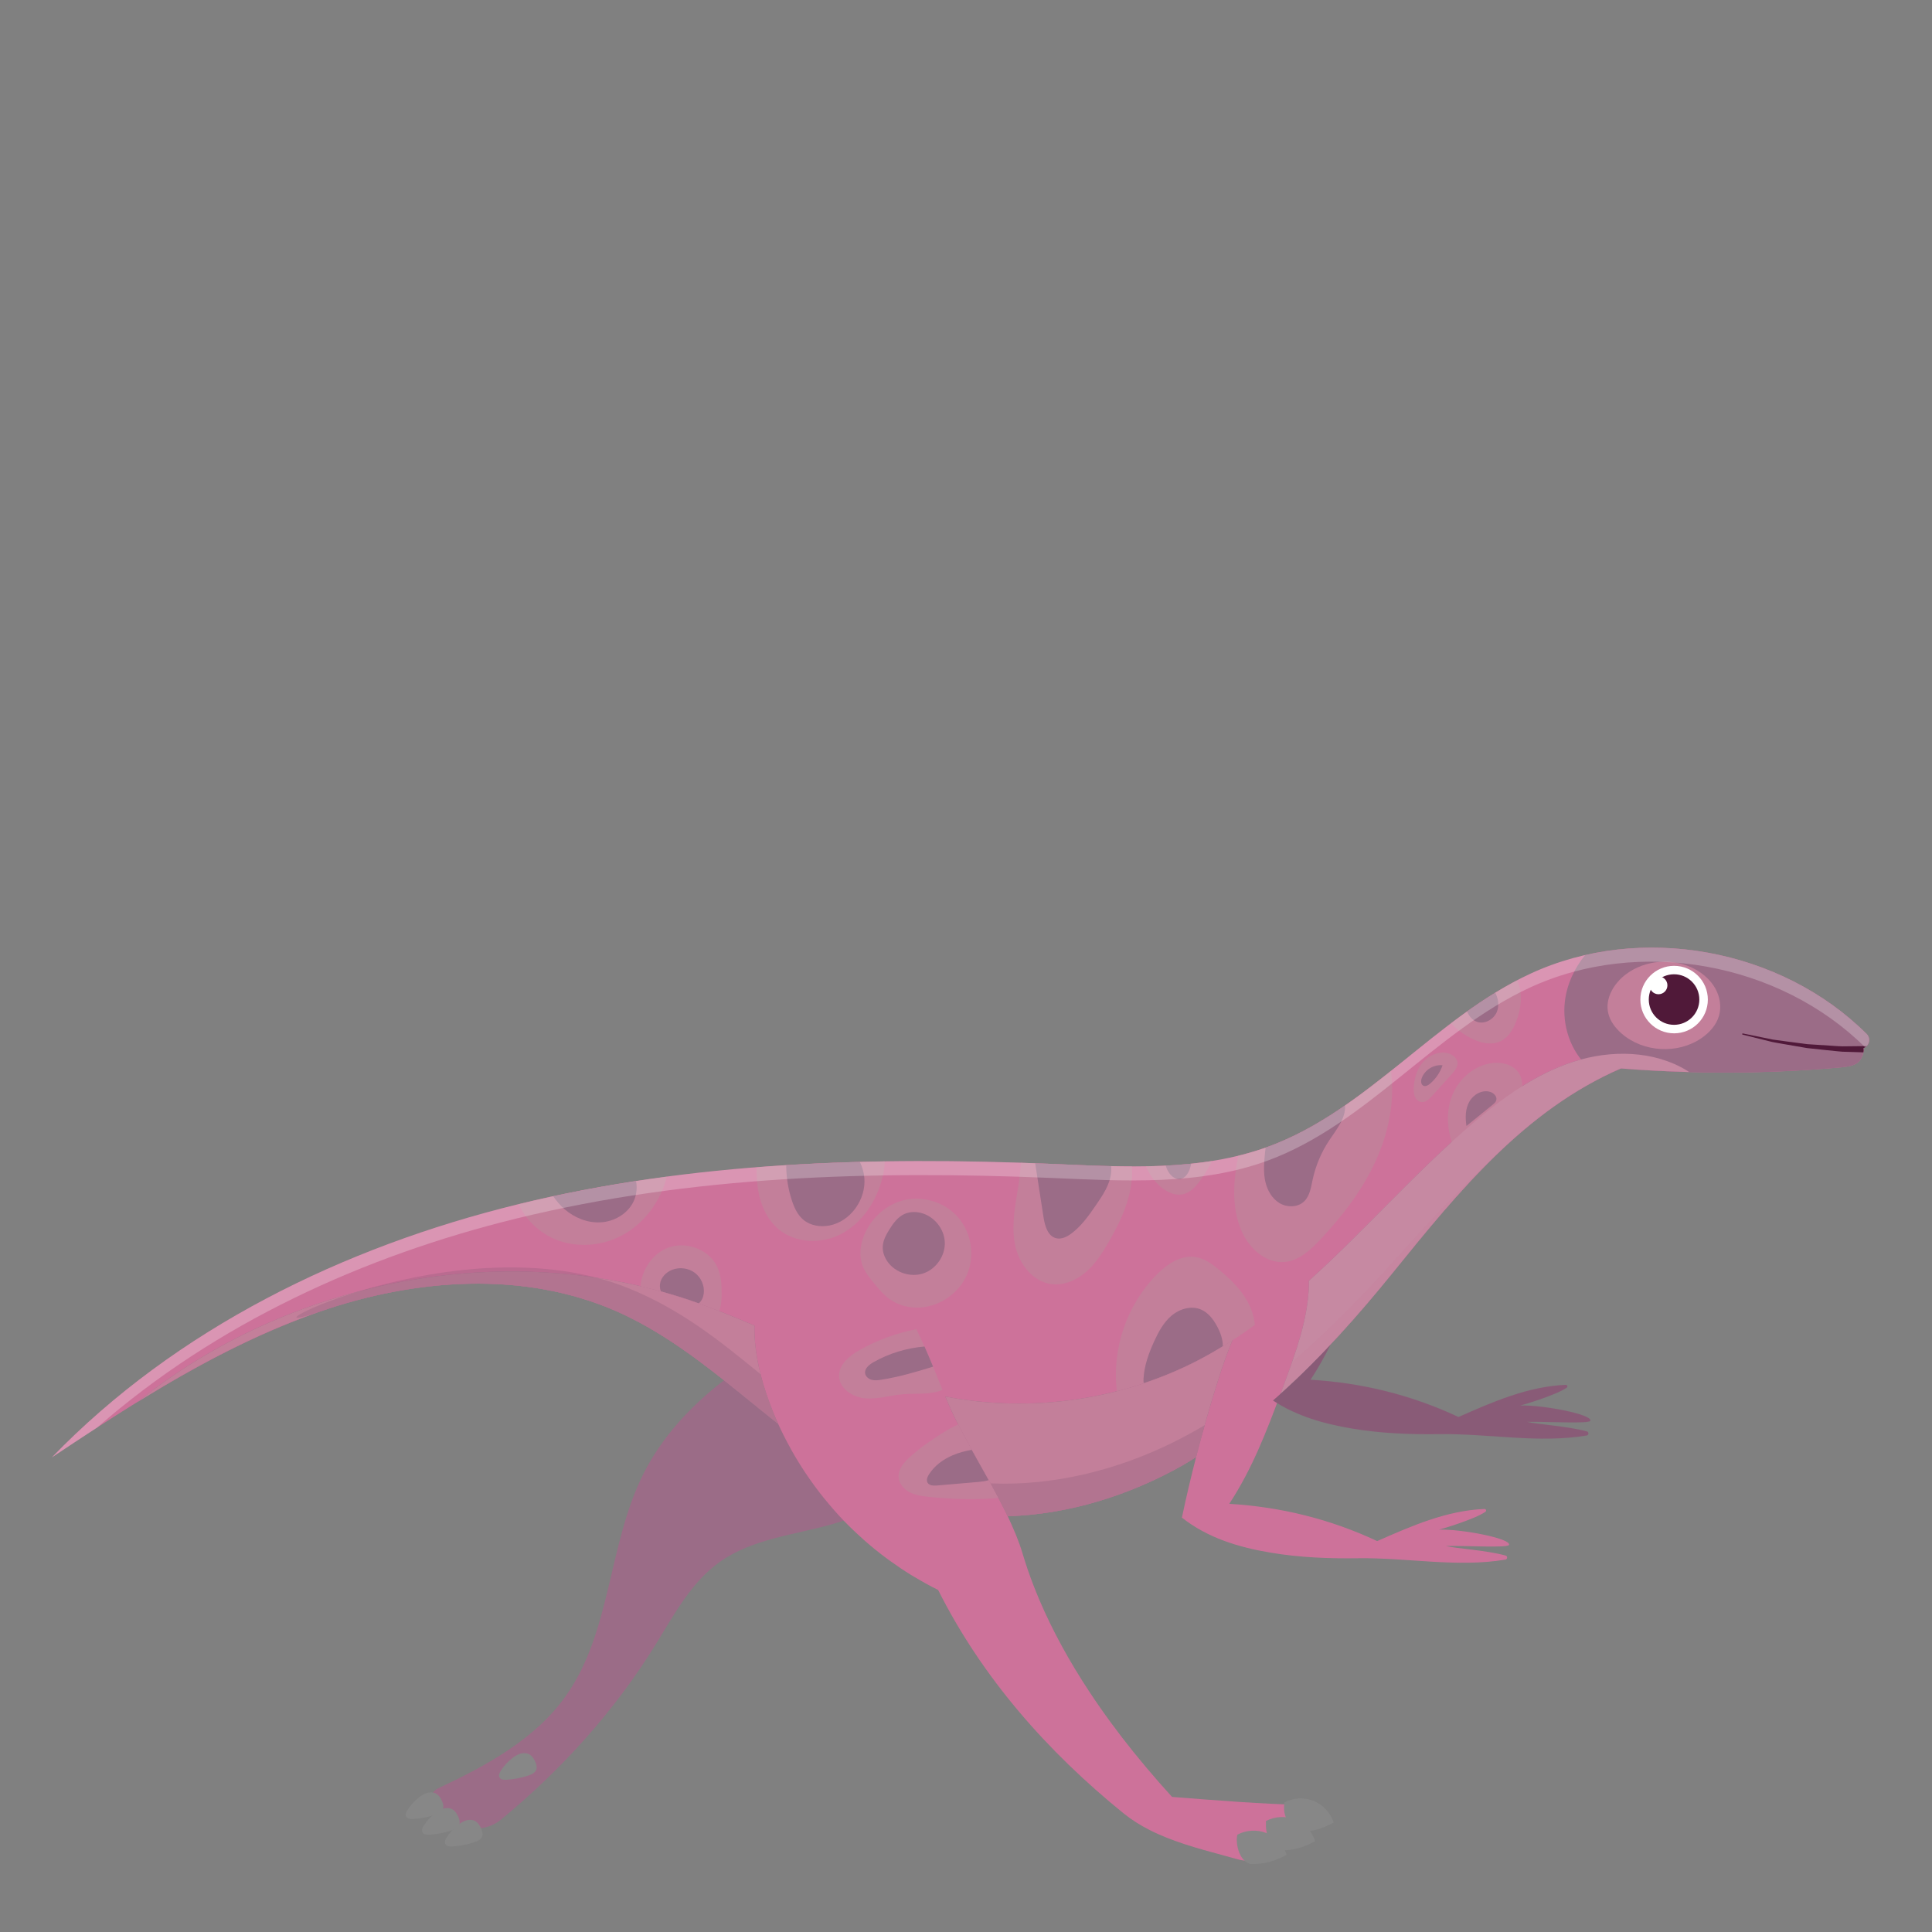 <?xml version="1.0" encoding="utf-8"?>
<!-- Generator: Adobe Illustrator 16.0.4, SVG Export Plug-In . SVG Version: 6.00 Build 0)  -->
<!DOCTYPE svg PUBLIC "-//W3C//DTD SVG 1.1//EN" "http://www.w3.org/Graphics/SVG/1.1/DTD/svg11.dtd">
<svg version="1.1" id="Layer_1" xmlns="http://www.w3.org/2000/svg" xmlns:xlink="http://www.w3.org/1999/xlink" x="0px" y="0px"
	 width="170px" height="170px" viewBox="0 0 170 170" enable-background="new 0 0 170 170" xml:space="preserve">
<rect x="0" y="0" width="170" height="170" fill="#808080" stroke="none"/>
<title>Artboard 9</title>
<g>
	<path fill="#9B6C87" d="M56.588,129.74c-3.087,6.187-2.798,13.843-6.795,19.482c-2.711,3.826-6.981,6.131-11.26,8.145
		c-0.73,0.344-0.846,1.341-0.208,1.835c0.628,0.487,1.273,0.915,1.963,1.28c1.222,0.648,2.718,0.513,3.787-0.366
		c5.334-4.388,10.025-9.582,13.645-15.459c1.612-2.617,3.115-5.444,5.622-7.226c2.864-2.033,6.551-2.365,9.93-3.328
		c1.956-0.557,3.843-1.35,5.615-2.347c-5.687-2.233-10.323-6.455-15.182-10.305C60.771,123.72,58.234,126.441,56.588,129.74z"/>
	<path fill="#CD729A" d="M164.251,90.982c-7.538-7.52-19.903-9.793-29.585-5.306c-8.373,3.882-14.355,12.001-23.012,15.2
		c-6.041,2.232-12.688,1.809-19.121,1.537c-15.744-0.659-31.673-0.186-46.979,3.561c-15.306,3.745-30.04,10.938-40.994,22.267
		c7.47-4.978,15.011-9.845,23.486-12.8c8.476-2.955,18.089-3.666,26.292-0.021c5.248,2.332,9.607,6.274,14.135,9.87
		c0.33,0.732,0.696,1.447,1.083,2.148c0.047,0.084,0.091,0.17,0.139,0.254c0.378,0.67,0.784,1.324,1.212,1.963
		c0.065,0.097,0.132,0.193,0.198,0.289c0.437,0.637,0.895,1.257,1.378,1.856c0.055,0.069,0.113,0.136,0.169,0.203
		c0.509,0.621,1.039,1.228,1.595,1.808c0.549,0.57,1.127,1.115,1.719,1.643c0.082,0.072,0.162,0.148,0.245,0.221
		c0.569,0.495,1.158,0.967,1.763,1.417c0.109,0.082,0.218,0.162,0.329,0.241c0.61,0.441,1.234,0.864,1.876,1.259
		c0.095,0.058,0.192,0.112,0.288,0.169c0.678,0.406,1.369,0.793,2.079,1.141c3.869,7.711,9.604,14.213,16.304,19.646
		c0.7,0.568,1.461,1.045,2.26,1.455c2.002,1.025,4.257,1.639,6.488,2.241c0.446,0.121,0.893,0.241,1.334,0.364
		c1.137,0.318,2.361,0.082,3.301-0.635c1.088-0.832,2.142-1.679,3.219-2.516c0.171-0.132,0.275-0.299,0.324-0.475
		c0.119-0.44-0.114-0.938-0.569-1.102c-0.091-0.031-0.19-0.051-0.298-0.054c-3.939-0.081-7.82-0.407-11.779-0.712
		c-1.568-1.723-3.04-3.467-4.398-5.229c-0.678-0.883-1.33-1.769-1.949-2.658c-0.311-0.443-0.612-0.89-0.907-1.336
		c-1.771-2.68-3.26-5.388-4.415-8.103c-0.191-0.453-0.376-0.905-0.55-1.358c-0.349-0.906-0.658-1.812-0.929-2.718
		c-0.158-0.534-0.354-1.08-0.575-1.631c-0.023-0.058-0.054-0.117-0.077-0.175c-0.204-0.495-0.423-0.994-0.663-1.498
		c5.358-0.151,10.747-1.842,15.442-4.504c0.39-0.221,0.759-0.471,1.14-0.703c-0.454,1.77-0.877,3.548-1.252,5.337
		c2.28,1.794,4.985,2.613,7.854,3.091c2.519,0.419,5.074,0.522,7.627,0.484c4.358-0.064,8.711,0.832,12.981,0.121
		c0.194-0.032,0.21-0.309,0.019-0.36c-1.763-0.483-4.35-0.608-5.26-0.842c1.854-0.031,5.469,0.188,5.562-0.095
		c0.195-0.562-4.199-1.409-6.17-1.342c0.271-0.053,3.209-0.938,4.098-1.574c0.107-0.076,0.046-0.25-0.086-0.244
		c-3.321,0.134-6.383,1.479-9.443,2.826c-4.1-1.928-8.492-3.012-13.016-3.278c1.973-2.99,3.281-6.354,4.525-9.718
		c3.596-3.233,6.845-6.896,9.891-10.659c5.788-7.156,11.604-14.281,20.049-17.942c6.418,0.516,12.879,0.487,19.292-0.084
		c0.485-0.043,0.985-0.095,1.411-0.333c0.425-0.237,0.727-0.893,0.639-1.372l0.01-0.004
		C164.496,92.037,164.639,91.369,164.251,90.982z"/>
	<g>
		<path fill="#9B6C87" d="M66.39,116.645c-1.877-0.81-3.768-1.58-5.698-2.233c-16.295-5.521-35.24-1.779-48.596,8.953
			c5.072-3.134,10.303-5.953,15.95-7.923c8.476-2.955,18.089-3.666,26.292-0.02c5.248,2.332,9.607,6.275,14.135,9.87
			c-0.393-0.873-0.745-1.767-1.05-2.674C66.779,120.695,66.341,118.657,66.39,116.645z"/>
		<path fill="#9B6C87" d="M148.463,94.216c-2.945-1.802-6.723-1.854-10.009-0.795s-6.157,3.118-8.787,5.354
			c-5.087,4.33-9.554,9.476-14.503,13.933c0.012,0.147,0.016,0.297,0.01,0.438c-0.104,2.961-1.137,5.801-2.158,8.582
			c-0.108,0.295-0.219,0.59-0.328,0.886c3.597-3.233,6.846-6.896,9.892-10.659c5.788-7.156,11.604-14.281,20.049-17.941
			c1.998,0.16,4,0.262,6.004,0.316C148.574,94.293,148.521,94.251,148.463,94.216z"/>
		<path fill="#9B6C87" d="M105.246,128.208c0.596-2.317,1.25-4.62,1.98-6.897c0.364-1.144,0.758-2.279,1.223-3.385
			c-0.918,0.592-1.855,1.157-2.83,1.67c-6.82,3.588-14.873,4.756-22.437,3.288c0.098,0.233,0.194,0.468,0.295,0.7
			c1.319,3.043,3.593,6.502,5.187,9.831c5.359-0.151,10.747-1.842,15.441-4.504C104.496,128.689,104.865,128.439,105.246,128.208z"
			/>
	</g>
	<path fill="#9B6C87" d="M163.969,92.225l0.01-0.005c0.519-0.183,0.66-0.851,0.272-1.237c-6.337-6.318-16.083-8.933-24.78-6.938
		c-0.945,1.166-1.596,2.57-1.773,4.06c-0.254,2.105,0.479,4.342,2.037,5.78c0.384,0.354,0.805,0.65,1.25,0.904
		c0.537-0.271,1.084-0.531,1.644-0.774c6.418,0.516,12.879,0.487,19.292-0.084c0.484-0.043,0.986-0.095,1.411-0.332
		C163.756,93.359,164.057,92.703,163.969,92.225z"/>
	<path fill="#878787" d="M114.168,161.186c1.199,0.021,2.127-0.244,3.182-0.814c-0.268-0.85-0.927-1.564-1.75-1.903
		c-0.822-0.338-1.795-0.288-2.582,0.128C112.836,159.956,113.436,160.454,114.168,161.186z"/>
	<path fill="#878787" d="M112.539,162.823c1.199,0.022,2.127-0.242,3.182-0.813c-0.268-0.849-0.926-1.564-1.748-1.902
		c-0.824-0.338-1.797-0.291-2.582,0.127C111.352,161.534,111.66,162.184,112.539,162.823z"/>
	<path fill="#878787" d="M110.033,164.021c1.199,0.021,2.128-0.242,3.183-0.813c-0.268-0.849-0.927-1.565-1.75-1.903
		s-1.796-0.289-2.582,0.127C108.701,162.004,108.934,163.723,110.033,164.021z"/>
	<path fill="#878787" d="M38.905,158.504c-0.119-0.279-0.29-0.555-0.559-0.693c-0.231-0.119-0.51-0.121-0.76-0.05
		c-0.25,0.072-0.475,0.214-0.682,0.37c-0.41,0.312-0.766,0.697-1.044,1.131c-0.114,0.18-0.217,0.409-0.112,0.594
		c0.11,0.191,0.375,0.213,0.596,0.201c0.657-0.037,1.308-0.16,1.932-0.369c0.294-0.097,0.615-0.246,0.712-0.539
		C39.058,158.938,38.991,158.707,38.905,158.504z"/>
	<path fill="#878787" d="M40.334,159.883c-0.119-0.277-0.29-0.554-0.559-0.691c-0.231-0.121-0.51-0.123-0.76-0.051
		c-0.25,0.071-0.475,0.213-0.682,0.37c-0.411,0.312-0.766,0.696-1.044,1.132c-0.114,0.178-0.217,0.407-0.112,0.592
		c0.11,0.192,0.375,0.214,0.596,0.201c0.657-0.037,1.308-0.16,1.932-0.367c0.293-0.098,0.614-0.248,0.711-0.541
		C40.487,160.316,40.421,160.087,40.334,159.883z"/>
	<path fill="#878787" d="M42.348,160.92c-0.119-0.277-0.29-0.554-0.559-0.693c-0.231-0.119-0.51-0.121-0.76-0.05
		c-0.25,0.072-0.475,0.214-0.682,0.37c-0.41,0.312-0.766,0.697-1.044,1.131c-0.115,0.18-0.217,0.409-0.112,0.594
		c0.11,0.191,0.375,0.213,0.596,0.201c0.657-0.037,1.308-0.16,1.932-0.369c0.294-0.097,0.615-0.246,0.712-0.539
		C42.5,161.354,42.434,161.124,42.348,160.92z"/>
	<path fill="#878787" d="M47.111,155.051c-0.119-0.279-0.29-0.555-0.559-0.693c-0.231-0.119-0.51-0.121-0.76-0.051
		c-0.25,0.072-0.475,0.213-0.682,0.371c-0.41,0.312-0.766,0.696-1.044,1.131c-0.115,0.178-0.217,0.408-0.112,0.594
		c0.11,0.191,0.375,0.213,0.596,0.201c0.657-0.037,1.308-0.162,1.932-0.369c0.294-0.098,0.615-0.246,0.712-0.541
		C47.264,155.482,47.198,155.254,47.111,155.051z"/>
	<path fill="#501939" d="M163.969,92.225l0.01-0.005c0.107-0.038,0.194-0.1,0.269-0.173c-0.312,0.004-1.832,0.021-2.144,0.023
		c-0.309-0.004-0.629-0.036-0.965-0.055c-0.67-0.043-1.385-0.09-2.099-0.137c-0.713-0.093-2.753-0.354-3.058-0.406
		c-0.303-0.062-2.621-0.537-2.621-0.537c-0.029-0.006-0.057,0.012-0.064,0.039c-0.007,0.029,0.012,0.061,0.041,0.066
		c0,0,2.303,0.57,2.604,0.646c0.305,0.066,0.629,0.111,0.963,0.174c0.669,0.115,1.382,0.238,2.096,0.361
		c0.723,0.077,2.791,0.303,3.102,0.32c0.311,0.01,1.59,0.047,1.865,0.057C163.988,92.47,163.99,92.342,163.969,92.225z"/>
	<path fill="#895B77" d="M112.012,123.234c2.088,1.373,4.479,2.056,6.994,2.474c2.52,0.419,5.075,0.522,7.627,0.485
		c4.359-0.064,8.711,0.83,12.982,0.121c0.195-0.033,0.21-0.31,0.02-0.36c-1.764-0.485-4.35-0.61-5.261-0.843
		c1.854-0.031,5.468,0.188,5.563-0.096c0.193-0.56-4.201-1.408-6.172-1.342c0.271-0.052,3.211-0.938,4.099-1.572
		c0.106-0.078,0.046-0.25-0.087-0.246c-3.32,0.136-6.381,1.479-9.441,2.828c-4.102-1.929-8.493-3.013-13.016-3.278
		c0.654-0.994,1.23-2.033,1.763-3.097C115.467,120.034,113.782,121.689,112.012,123.234z"/>
	<path fill="#C37F9A" d="M84.33,107.145c-1.153-1.352-3.098-1.972-4.82-1.537c-1.441,0.363-2.674,1.42-3.33,2.754
		c-0.473,0.964-0.651,2.123-0.239,3.113c0.215,0.519,0.575,0.959,0.93,1.394c0.452,0.553,0.913,1.112,1.504,1.512
		c0.748,0.505,1.672,0.72,2.573,0.67c1.773-0.099,3.445-1.271,4.144-2.903C85.791,110.514,85.484,108.495,84.33,107.145z"/>
	<path fill="#C37F9A" d="M66.705,104.704c0.213,1.296,0.771,2.577,1.77,3.43c1.493,1.274,3.79,1.353,5.532,0.448
		c1.742-0.905,2.949-2.648,3.521-4.525c0.183-0.602,0.298-1.232,0.323-1.863c-3.763,0.061-7.522,0.227-11.267,0.52
		C66.569,103.379,66.596,104.046,66.705,104.704z"/>
	<path fill="#C37F9A" d="M108.961,101.691c-0.443,2.22-0.609,4.529,0.27,6.584c0.662,1.552,2.15,2.935,3.828,2.767
		c1.252-0.126,2.256-1.056,3.117-1.972c1.958-2.081,3.729-4.381,4.906-6.984c1.107-2.45,1.666-5.193,1.311-7.854
		c-3.342,2.662-6.758,5.175-10.738,6.646C110.77,101.205,109.869,101.47,108.961,101.691z"/>
	<path fill="#C37F9A" d="M89.482,105.123c-0.252,1.55-0.487,3.152-0.104,4.675c0.384,1.522,1.54,2.961,3.095,3.185
		c1.092,0.158,2.203-0.308,3.043-1.022c0.842-0.716,1.449-1.661,2.004-2.615c0.863-1.483,1.639-3.05,1.955-4.737
		c0.121-0.646,0.168-1.312,0.129-1.972c-2.358-0.004-4.729-0.12-7.069-0.22c-0.903-0.037-1.808-0.07-2.714-0.102
		C89.788,103.252,89.634,104.195,89.482,105.123z"/>
	<path fill="#C37F9A" d="M58.53,104.035c0.051-0.161,0.094-0.325,0.134-0.491c-4.381,0.58-8.731,1.365-13.032,2.414
		c0.627,1.337,1.755,2.448,3.114,3.043c1.889,0.827,4.151,0.679,5.973-0.29C56.539,107.743,57.907,106.001,58.53,104.035z"/>
	<path fill="#C37F9A" d="M129.098,91.172c0.914,0.536,2.074,0.906,3.012,0.411c0.636-0.336,1.025-1.003,1.291-1.671
		c0.463-1.161,0.611-2.557,0.093-3.651c-2.042,1.066-3.949,2.37-5.802,3.771C128.076,90.493,128.574,90.864,129.098,91.172z"/>
	<path fill="#C37F9A" d="M125.051,96.968c0.383,0.06,0.711-0.255,0.971-0.543c0.578-0.643,1.158-1.284,1.736-1.928
		c0.242-0.269,0.498-0.573,0.492-0.935c-0.008-0.478-0.486-0.826-0.957-0.912c-0.785-0.146-1.607,0.236-2.119,0.851
		c-0.512,0.612-0.74,1.423-0.775,2.22c-0.012,0.258-0.004,0.522,0.095,0.762C124.59,96.721,124.795,96.93,125.051,96.968z"/>
	<g>
		<path fill="#C37F9A" d="M76.152,123.045c1.108,0.089,2.2-0.275,3.308-0.365c1.168-0.097,2.428,0.078,3.474-0.39
			c-0.737-1.794-1.441-3.61-2.309-5.332c-1.737,0.34-3.421,0.953-4.964,1.819c-0.899,0.507-1.85,1.272-1.829,2.305
			C73.854,122.193,75.044,122.956,76.152,123.045z"/>
		<path fill="#C37F9A" d="M87.326,131.852c0.172-0.012,0.348-0.026,0.523-0.047c-1.151-2.187-2.479-4.388-3.534-6.457
			c-0.442,0.188-0.871,0.426-1.276,0.678c-1.036,0.641-2.041,1.338-2.948,2.149c-0.541,0.484-1.083,1.108-1.021,1.831
			c0.048,0.562,0.471,1.038,0.972,1.299c0.5,0.26,1.073,0.34,1.634,0.401C83.552,131.913,85.444,131.961,87.326,131.852z"/>
	</g>
	<path fill="#C37F9A" d="M133.689,94.486c-0.457-0.771-1.467-1.051-2.356-0.949c-1.556,0.175-2.913,1.326-3.519,2.77
		c-0.604,1.443-0.508,3.125,0.08,4.575c2.023-0.225,4.973-2.196,5.756-4.077C133.959,96.064,134.098,95.177,133.689,94.486z"/>
	<path fill="#C37F9A" d="M104.018,105.098c0.785-0.136,1.336-0.834,1.782-1.496c0.312-0.461,0.614-0.938,0.845-1.445
		c-1.906,0.304-3.848,0.436-5.801,0.47c0.289,0.717,0.75,1.366,1.352,1.854C102.707,104.896,103.363,105.211,104.018,105.098z"/>
	<g>
		<path fill="#C37F9A" d="M63.28,115.359c0.176-0.44,0.214-0.963,0.217-1.446c0.006-0.813-0.033-1.651-0.365-2.396
			c-0.699-1.562-2.725-2.334-4.33-1.736c-1.383,0.516-2.33,1.927-2.44,3.396c1.459,0.343,2.905,0.75,4.329,1.233
			C61.562,114.705,62.424,115.023,63.28,115.359z"/>
		<path fill="#C37F9A" d="M110.419,116.582c-0.067-0.725-0.304-1.441-0.659-2.078c-0.613-1.104-1.542-1.998-2.52-2.798
			c-0.6-0.492-1.256-0.968-2.021-1.095c-1.289-0.215-2.521,0.611-3.439,1.539c-2.633,2.656-3.959,6.548-3.506,10.26
			c2.545-0.653,5.019-1.592,7.347-2.814C107.305,118.71,108.895,117.689,110.419,116.582z"/>
	</g>
	<path fill="#9B6C87" d="M81.055,106.73c-0.5-0.129-1.047-0.111-1.512,0.11c-0.562,0.271-0.946,0.802-1.277,1.331
		c-0.292,0.469-0.568,0.975-0.592,1.523c-0.02,0.48,0.159,0.957,0.441,1.348c0.692,0.959,2.039,1.384,3.156,0.997
		c1.117-0.388,1.913-1.556,1.864-2.735C83.088,108.124,82.2,107.025,81.055,106.73z"/>
	<path fill="#9B6C87" d="M91.088,102.361c0.016,0.113,0.505,3.273,0.732,4.74c0.119,0.763,0.375,1.683,1.127,1.856
		c0.453,0.106,0.918-0.121,1.295-0.396c0.902-0.657,1.555-1.595,2.189-2.514c0.604-0.874,1.227-1.798,1.34-2.854
		c0.021-0.195,0.017-0.391,0-0.586C96.021,102.57,91.568,102.38,91.088,102.361z"/>
	<path fill="#9B6C87" d="M69.183,102.708c0.018,0.992,0.186,1.979,0.496,2.923c0.21,0.641,0.504,1.282,1.023,1.711
		c0.623,0.514,1.499,0.646,2.291,0.491c1.86-0.363,3.224-2.304,3.063-4.192c-0.042-0.488-0.179-0.959-0.389-1.396
		c-2.164,0.058-4.326,0.147-6.484,0.282C69.184,102.588,69.182,102.648,69.183,102.708z"/>
	<path fill="#9B6C87" d="M111.363,100.979c-0.027,0.222-0.053,0.442-0.073,0.664c-0.073,0.774-0.122,1.565,0.048,2.326
		c0.17,0.762,0.584,1.497,1.252,1.897c0.669,0.399,1.609,0.385,2.168-0.158c0.498-0.483,0.598-1.229,0.743-1.906
		c0.265-1.237,0.767-2.425,1.472-3.478c0.633-0.946,1.467-1.953,1.375-3.051c-2.098,1.449-4.293,2.717-6.693,3.604
		C111.559,100.914,111.459,100.943,111.363,100.979z"/>
	<path fill="#9B6C87" d="M55.677,105.859c0.32-0.582,0.414-1.28,0.29-1.932c-2.441,0.374-4.872,0.812-7.288,1.332
		c0.287,0.424,0.619,0.812,1.006,1.146c0.87,0.751,2.013,1.215,3.16,1.15C53.992,107.496,55.122,106.867,55.677,105.859z"/>
	<path fill="#9B6C87" d="M125.248,95.537c0.191,0.089,0.411-0.037,0.574-0.173c0.51-0.427,0.898-0.996,1.109-1.628
		c-0.763-0.086-1.554,0.396-1.826,1.113C125.016,95.091,125.014,95.428,125.248,95.537z"/>
	<path fill="#9B6C87" d="M131.133,96.08c-0.697-0.225-1.482,0.216-1.842,0.854c-0.359,0.639-0.37,1.418-0.254,2.142
		c0.766-0.622,1.533-1.243,2.299-1.865c0.133-0.106,0.271-0.224,0.32-0.385C131.758,96.503,131.454,96.184,131.133,96.08z"/>
	<path fill="#9B6C87" d="M129.916,89.896c0.686,0.273,1.521-0.182,1.798-0.867c0.216-0.54,0.128-1.157-0.144-1.68
		c-0.844,0.52-1.668,1.073-2.479,1.65C129.258,89.395,129.525,89.739,129.916,89.896z"/>
	<g>
		<path fill="#9B6C87" d="M61.482,114.689c0.257-0.213,0.403-0.543,0.443-0.877c0.082-0.688-0.237-1.408-0.794-1.821
			c-0.557-0.413-1.33-0.511-1.978-0.263c-0.551,0.211-1.022,0.701-1.083,1.287c-0.022,0.213,0.012,0.424,0.086,0.621
			c0.851,0.235,1.697,0.488,2.535,0.772C60.957,114.499,61.219,114.596,61.482,114.689z"/>
		<path fill="#9B6C87" d="M107.602,118.463c0.002-0.634-0.229-1.255-0.537-1.812c-0.326-0.594-0.768-1.16-1.391-1.426
			c-0.852-0.359-1.873-0.06-2.581,0.535c-0.708,0.596-1.157,1.438-1.541,2.278c-0.476,1.048-0.878,2.151-0.932,3.302
			c-0.005,0.121-0.001,0.248,0.014,0.372c1.714-0.573,3.386-1.274,4.985-2.116C106.295,119.24,106.953,118.857,107.602,118.463z"/>
	</g>
	<path fill="#9B6C87" d="M103.869,103.739c0.39-0.071,0.652-0.44,0.797-0.81c0.066-0.173,0.113-0.352,0.146-0.533
		c-0.742,0.078-1.486,0.131-2.235,0.17c0.034,0.106,0.067,0.216,0.114,0.318C102.902,103.365,103.354,103.834,103.869,103.739z"/>
	<g>
		<path fill="#9B6C87" d="M76.704,121.413c0.275,0.073,0.567,0.036,0.849-0.009c1.547-0.242,3.054-0.684,4.55-1.15
			c-0.244-0.595-0.494-1.188-0.754-1.771c-1.58,0.131-3.132,0.601-4.508,1.389c-0.374,0.215-0.784,0.553-0.716,0.979
			C76.17,121.13,76.428,121.34,76.704,121.413z"/>
		<path fill="#9B6C87" d="M87.002,130.238c-0.496-0.896-1.004-1.787-1.492-2.666c-0.573,0.102-1.137,0.246-1.672,0.474
			c-0.834,0.354-1.602,0.912-2.091,1.677c-0.142,0.221-0.26,0.508-0.131,0.737c0.151,0.269,0.529,0.276,0.837,0.251
			c1.217-0.105,2.435-0.21,3.652-0.314C86.402,130.371,86.716,130.329,87.002,130.238z"/>
	</g>
	<path fill="#C37F9A" d="M149.104,85.258c-1.883-0.999-4.334-0.808-6.037,0.471c-1.055,0.793-1.846,2.115-1.559,3.403
		c0.159,0.716,0.629,1.329,1.182,1.812c1.902,1.658,4.943,1.834,7.023,0.404c0.701-0.481,1.311-1.15,1.545-1.969
		c0.232-0.807,0.077-1.697-0.339-2.427C150.504,86.223,149.844,85.65,149.104,85.258z"/>
	<circle fill="#FFFFFF" cx="147.307" cy="87.955" r="2.969"/>
	<circle fill="#501939" cx="147.303" cy="87.952" r="2.224"/>
	<circle fill="#FFFFFF" cx="145.934" cy="86.7" r="0.785"/>
	<g opacity="0.25">
		<path fill="#FFFFFF" d="M45.482,107.209c15.306-3.745,31.235-4.22,46.979-3.561c6.436,0.27,13.08,0.694,19.12-1.537
			c8.655-3.199,14.64-11.318,23.012-15.2c9.654-4.476,21.976-2.226,29.519,5.239c0.404-0.241,0.49-0.817,0.14-1.168
			c-7.538-7.52-19.903-9.793-29.585-5.306c-8.373,3.882-14.355,12.001-23.012,15.2c-6.041,2.232-12.688,1.809-19.121,1.537
			c-15.744-0.659-31.673-0.186-46.979,3.561c-15.306,3.745-30.04,10.938-40.994,22.267c1.327-0.884,2.656-1.765,3.993-2.632
			C18.956,116.486,31.996,110.509,45.482,107.209z"/>
	</g>
	<g>
		<path fill="#C37F9A" d="M66.39,116.645c-1.877-0.81-3.768-1.58-5.698-2.233c-16.295-5.521-35.24-1.779-48.596,8.953
			c5.072-3.134,10.303-5.953,15.95-7.923c8.476-2.955,18.089-3.666,26.292-0.02c5.248,2.332,9.607,6.275,14.135,9.87
			c-0.393-0.873-0.745-1.767-1.05-2.674C66.779,120.695,66.341,118.657,66.39,116.645z"/>
		<path fill="#C37F9A" d="M105.246,128.208c0.596-2.317,1.25-4.62,1.98-6.897c0.364-1.144,0.758-2.279,1.223-3.385
			c-0.918,0.592-1.855,1.157-2.83,1.67c-6.82,3.588-14.873,4.756-22.437,3.288c0.098,0.233,0.194,0.468,0.295,0.7
			c1.319,3.043,3.593,6.502,5.187,9.831c5.359-0.151,10.747-1.842,15.441-4.504C104.496,128.689,104.865,128.439,105.246,128.208z"
			/>
		<path fill="#C689A2" d="M148.463,94.216c-2.945-1.802-6.723-1.854-10.009-0.795s-6.157,3.118-8.787,5.354
			c-5.087,4.33-9.554,9.476-14.503,13.933c0.012,0.147,0.016,0.297,0.01,0.438c-0.104,2.961-1.137,5.801-2.158,8.582
			c-0.108,0.295-0.219,0.59-0.328,0.886c3.597-3.233,6.846-6.896,9.892-10.659c5.788-7.156,11.604-14.281,20.049-17.941
			c1.998,0.16,4,0.262,6.004,0.316C148.574,94.293,148.521,94.251,148.463,94.216z"/>
	</g>
	<g opacity="0.29">
		<path fill="#C37F9A" d="M113.016,121.729c-0.108,0.295-0.219,0.59-0.328,0.887c3.597-3.233,6.846-6.896,9.892-10.659
			c2.821-3.49,5.653-6.97,8.792-10.046c-3.062,2.771-5.891,5.89-8.71,9.018c-2.813,3.122-5.771,6.17-8.963,8.907
			C113.477,120.469,113.245,121.1,113.016,121.729z"/>
		<path fill="#895B77" d="M105.246,128.208c0.24-0.938,0.494-1.873,0.758-2.806c-0.881,0.52-1.777,1.013-2.695,1.47
			c-4.979,2.481-10.637,3.892-16.151,3.653c0.53,0.966,1.049,1.933,1.508,2.89c5.358-0.151,10.747-1.842,15.442-4.504
			C104.496,128.689,104.865,128.439,105.246,128.208z"/>
		<path fill="#895B77" d="M66.926,120.921c-3.482-2.856-6.983-5.696-11.64-7.576c-14.913-6.021-35.716,5.052-27.241,2.097
			c8.476-2.955,18.089-3.666,26.292-0.02c5.248,2.332,9.607,6.275,14.135,9.87c-0.393-0.873-0.745-1.767-1.05-2.674
			C67.236,122.062,67.072,121.493,66.926,120.921z"/>
	</g>
</g>
</svg>
